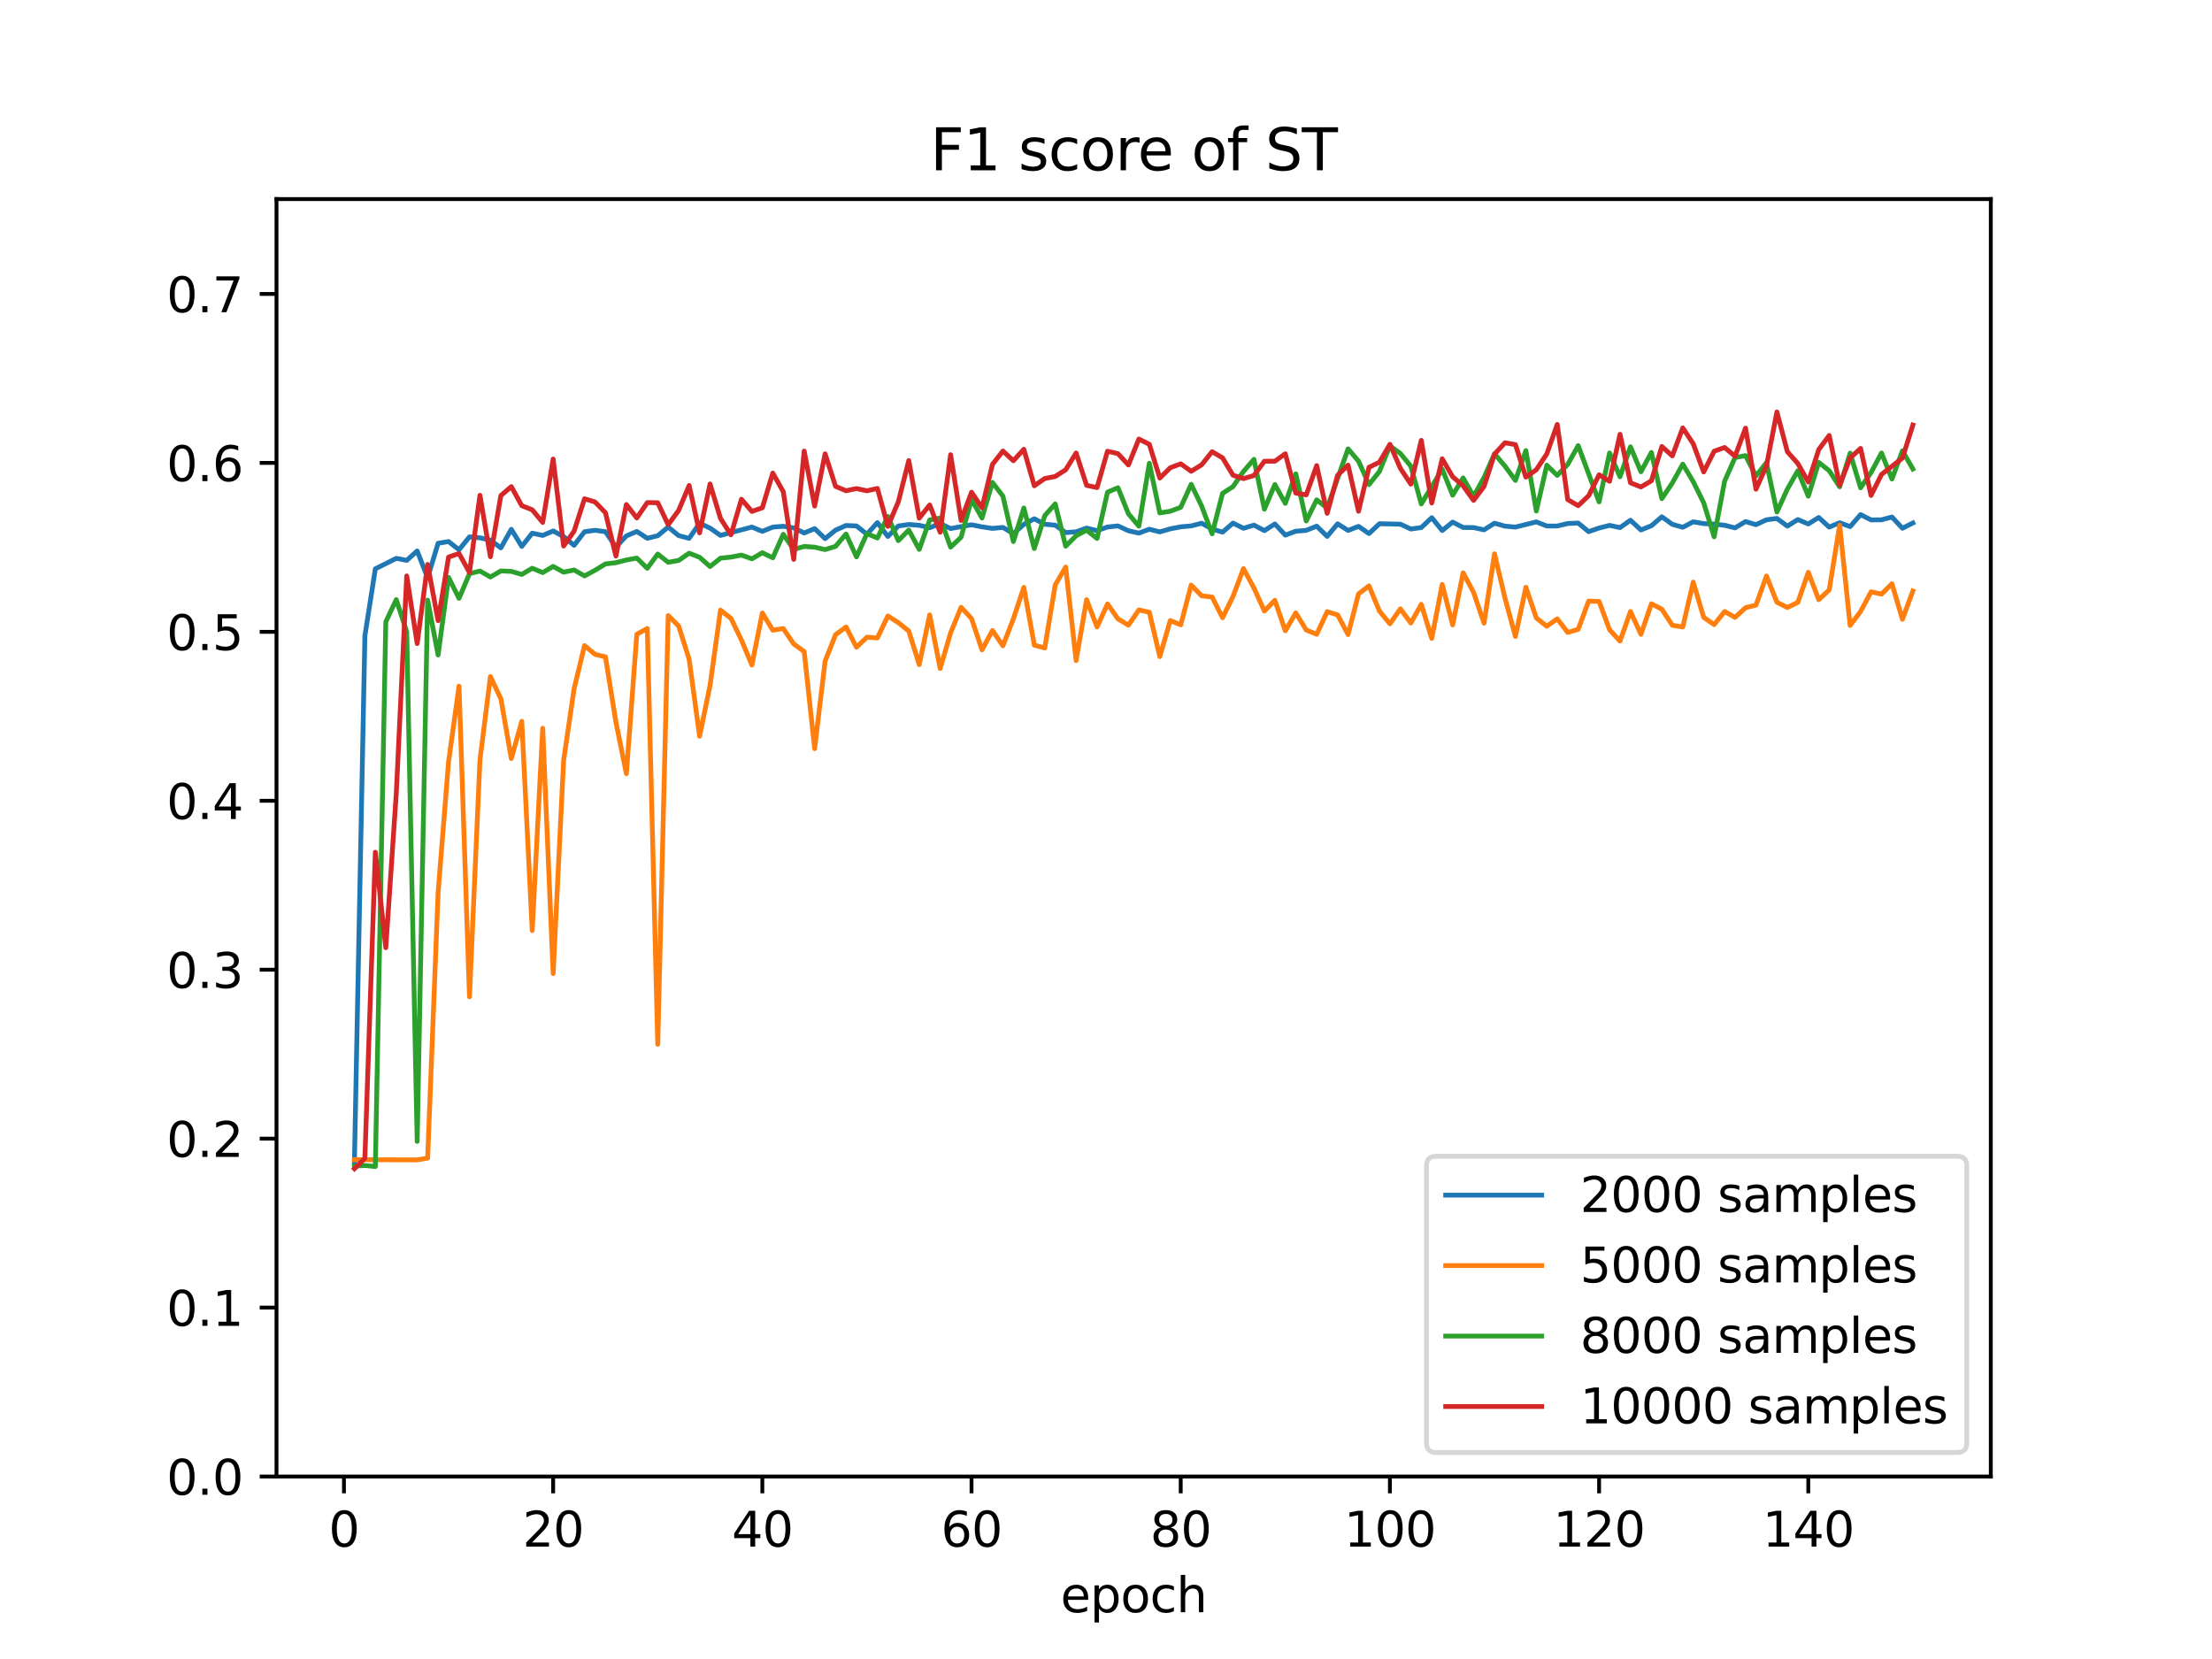 <?xml version="1.0" encoding="utf-8" standalone="no"?>
<!DOCTYPE svg PUBLIC "-//W3C//DTD SVG 1.1//EN"
  "http://www.w3.org/Graphics/SVG/1.1/DTD/svg11.dtd">
<svg xmlns:xlink="http://www.w3.org/1999/xlink" width="460.8pt" height="345.6pt" viewBox="0 0 460.8 345.6" xmlns="http://www.w3.org/2000/svg" version="1.1">
 <defs>
  <style type="text/css">*{stroke-linejoin: round; stroke-linecap: butt}</style>
 </defs>
 <g id="figure_1">
  <g id="patch_1">
   <path d="M 0 345.6 
L 460.8 345.6 
L 460.8 0 
L 0 0 
z
" style="fill: #ffffff"/>
  </g>
  <g id="axes_1">
   <g id="patch_2">
    <path d="M 57.6 307.584 
L 414.72 307.584 
L 414.72 41.472 
L 57.6 41.472 
z
" style="fill: #ffffff"/>
   </g>
   <g id="matplotlib.axis_1">
    <g id="xtick_1">
     <g id="line2d_1">
      <defs>
       <path id="m18663e8d6d" d="M 0 0 
L 0 3.5 
" style="stroke: #000000; stroke-width: 0.8"/>
      </defs>
      <g>
       <use xlink:href="#m18663e8d6d" x="71.654" y="307.584" style="stroke: #000000; stroke-width: 0.8"/>
      </g>
     </g>
     <g id="text_1">
      <!-- 0 -->
      <g transform="translate(68.473 322.182) scale(0.1 -0.1)">
       <defs>
        <path id="DejaVuSans-30" d="M 2034 4250 
Q 1547 4250 1301 3770 
Q 1056 3291 1056 2328 
Q 1056 1369 1301 889 
Q 1547 409 2034 409 
Q 2525 409 2770 889 
Q 3016 1369 3016 2328 
Q 3016 3291 2770 3770 
Q 2525 4250 2034 4250 
z
M 2034 4750 
Q 2819 4750 3233 4129 
Q 3647 3509 3647 2328 
Q 3647 1150 3233 529 
Q 2819 -91 2034 -91 
Q 1250 -91 836 529 
Q 422 1150 422 2328 
Q 422 3509 836 4129 
Q 1250 4750 2034 4750 
z
" transform="scale(0.016)"/>
       </defs>
       <use xlink:href="#DejaVuSans-30"/>
      </g>
     </g>
    </g>
    <g id="xtick_2">
     <g id="line2d_2">
      <g>
       <use xlink:href="#m18663e8d6d" x="115.232" y="307.584" style="stroke: #000000; stroke-width: 0.8"/>
      </g>
     </g>
     <g id="text_2">
      <!-- 20 -->
      <g transform="translate(108.869 322.182) scale(0.1 -0.1)">
       <defs>
        <path id="DejaVuSans-32" d="M 1228 531 
L 3431 531 
L 3431 0 
L 469 0 
L 469 531 
Q 828 903 1448 1529 
Q 2069 2156 2228 2338 
Q 2531 2678 2651 2914 
Q 2772 3150 2772 3378 
Q 2772 3750 2511 3984 
Q 2250 4219 1831 4219 
Q 1534 4219 1204 4116 
Q 875 4013 500 3803 
L 500 4441 
Q 881 4594 1212 4672 
Q 1544 4750 1819 4750 
Q 2544 4750 2975 4387 
Q 3406 4025 3406 3419 
Q 3406 3131 3298 2873 
Q 3191 2616 2906 2266 
Q 2828 2175 2409 1742 
Q 1991 1309 1228 531 
z
" transform="scale(0.016)"/>
       </defs>
       <use xlink:href="#DejaVuSans-32"/>
       <use xlink:href="#DejaVuSans-30" x="63.623"/>
      </g>
     </g>
    </g>
    <g id="xtick_3">
     <g id="line2d_3">
      <g>
       <use xlink:href="#m18663e8d6d" x="158.809" y="307.584" style="stroke: #000000; stroke-width: 0.8"/>
      </g>
     </g>
     <g id="text_3">
      <!-- 40 -->
      <g transform="translate(152.447 322.182) scale(0.1 -0.1)">
       <defs>
        <path id="DejaVuSans-34" d="M 2419 4116 
L 825 1625 
L 2419 1625 
L 2419 4116 
z
M 2253 4666 
L 3047 4666 
L 3047 1625 
L 3713 1625 
L 3713 1100 
L 3047 1100 
L 3047 0 
L 2419 0 
L 2419 1100 
L 313 1100 
L 313 1709 
L 2253 4666 
z
" transform="scale(0.016)"/>
       </defs>
       <use xlink:href="#DejaVuSans-34"/>
       <use xlink:href="#DejaVuSans-30" x="63.623"/>
      </g>
     </g>
    </g>
    <g id="xtick_4">
     <g id="line2d_4">
      <g>
       <use xlink:href="#m18663e8d6d" x="202.387" y="307.584" style="stroke: #000000; stroke-width: 0.8"/>
      </g>
     </g>
     <g id="text_4">
      <!-- 60 -->
      <g transform="translate(196.025 322.182) scale(0.1 -0.1)">
       <defs>
        <path id="DejaVuSans-36" d="M 2113 2584 
Q 1688 2584 1439 2293 
Q 1191 2003 1191 1497 
Q 1191 994 1439 701 
Q 1688 409 2113 409 
Q 2538 409 2786 701 
Q 3034 994 3034 1497 
Q 3034 2003 2786 2293 
Q 2538 2584 2113 2584 
z
M 3366 4563 
L 3366 3988 
Q 3128 4100 2886 4159 
Q 2644 4219 2406 4219 
Q 1781 4219 1451 3797 
Q 1122 3375 1075 2522 
Q 1259 2794 1537 2939 
Q 1816 3084 2150 3084 
Q 2853 3084 3261 2657 
Q 3669 2231 3669 1497 
Q 3669 778 3244 343 
Q 2819 -91 2113 -91 
Q 1303 -91 875 529 
Q 447 1150 447 2328 
Q 447 3434 972 4092 
Q 1497 4750 2381 4750 
Q 2619 4750 2861 4703 
Q 3103 4656 3366 4563 
z
" transform="scale(0.016)"/>
       </defs>
       <use xlink:href="#DejaVuSans-36"/>
       <use xlink:href="#DejaVuSans-30" x="63.623"/>
      </g>
     </g>
    </g>
    <g id="xtick_5">
     <g id="line2d_5">
      <g>
       <use xlink:href="#m18663e8d6d" x="245.965" y="307.584" style="stroke: #000000; stroke-width: 0.8"/>
      </g>
     </g>
     <g id="text_5">
      <!-- 80 -->
      <g transform="translate(239.603 322.182) scale(0.1 -0.1)">
       <defs>
        <path id="DejaVuSans-38" d="M 2034 2216 
Q 1584 2216 1326 1975 
Q 1069 1734 1069 1313 
Q 1069 891 1326 650 
Q 1584 409 2034 409 
Q 2484 409 2743 651 
Q 3003 894 3003 1313 
Q 3003 1734 2745 1975 
Q 2488 2216 2034 2216 
z
M 1403 2484 
Q 997 2584 770 2862 
Q 544 3141 544 3541 
Q 544 4100 942 4425 
Q 1341 4750 2034 4750 
Q 2731 4750 3128 4425 
Q 3525 4100 3525 3541 
Q 3525 3141 3298 2862 
Q 3072 2584 2669 2484 
Q 3125 2378 3379 2068 
Q 3634 1759 3634 1313 
Q 3634 634 3220 271 
Q 2806 -91 2034 -91 
Q 1263 -91 848 271 
Q 434 634 434 1313 
Q 434 1759 690 2068 
Q 947 2378 1403 2484 
z
M 1172 3481 
Q 1172 3119 1398 2916 
Q 1625 2713 2034 2713 
Q 2441 2713 2670 2916 
Q 2900 3119 2900 3481 
Q 2900 3844 2670 4047 
Q 2441 4250 2034 4250 
Q 1625 4250 1398 4047 
Q 1172 3844 1172 3481 
z
" transform="scale(0.016)"/>
       </defs>
       <use xlink:href="#DejaVuSans-38"/>
       <use xlink:href="#DejaVuSans-30" x="63.623"/>
      </g>
     </g>
    </g>
    <g id="xtick_6">
     <g id="line2d_6">
      <g>
       <use xlink:href="#m18663e8d6d" x="289.543" y="307.584" style="stroke: #000000; stroke-width: 0.8"/>
      </g>
     </g>
     <g id="text_6">
      <!-- 100 -->
      <g transform="translate(279.999 322.182) scale(0.1 -0.1)">
       <defs>
        <path id="DejaVuSans-31" d="M 794 531 
L 1825 531 
L 1825 4091 
L 703 3866 
L 703 4441 
L 1819 4666 
L 2450 4666 
L 2450 531 
L 3481 531 
L 3481 0 
L 794 0 
L 794 531 
z
" transform="scale(0.016)"/>
       </defs>
       <use xlink:href="#DejaVuSans-31"/>
       <use xlink:href="#DejaVuSans-30" x="63.623"/>
       <use xlink:href="#DejaVuSans-30" x="127.246"/>
      </g>
     </g>
    </g>
    <g id="xtick_7">
     <g id="line2d_7">
      <g>
       <use xlink:href="#m18663e8d6d" x="333.121" y="307.584" style="stroke: #000000; stroke-width: 0.8"/>
      </g>
     </g>
     <g id="text_7">
      <!-- 120 -->
      <g transform="translate(323.577 322.182) scale(0.1 -0.1)">
       <use xlink:href="#DejaVuSans-31"/>
       <use xlink:href="#DejaVuSans-32" x="63.623"/>
       <use xlink:href="#DejaVuSans-30" x="127.246"/>
      </g>
     </g>
    </g>
    <g id="xtick_8">
     <g id="line2d_8">
      <g>
       <use xlink:href="#m18663e8d6d" x="376.698" y="307.584" style="stroke: #000000; stroke-width: 0.8"/>
      </g>
     </g>
     <g id="text_8">
      <!-- 140 -->
      <g transform="translate(367.155 322.182) scale(0.1 -0.1)">
       <use xlink:href="#DejaVuSans-31"/>
       <use xlink:href="#DejaVuSans-34" x="63.623"/>
       <use xlink:href="#DejaVuSans-30" x="127.246"/>
      </g>
     </g>
    </g>
    <g id="text_9">
     <!-- epoch -->
     <g transform="translate(220.932 335.861) scale(0.1 -0.1)">
      <defs>
       <path id="DejaVuSans-65" d="M 3597 1894 
L 3597 1613 
L 953 1613 
Q 991 1019 1311 708 
Q 1631 397 2203 397 
Q 2534 397 2845 478 
Q 3156 559 3463 722 
L 3463 178 
Q 3153 47 2828 -22 
Q 2503 -91 2169 -91 
Q 1331 -91 842 396 
Q 353 884 353 1716 
Q 353 2575 817 3079 
Q 1281 3584 2069 3584 
Q 2775 3584 3186 3129 
Q 3597 2675 3597 1894 
z
M 3022 2063 
Q 3016 2534 2758 2815 
Q 2500 3097 2075 3097 
Q 1594 3097 1305 2825 
Q 1016 2553 972 2059 
L 3022 2063 
z
" transform="scale(0.016)"/>
       <path id="DejaVuSans-70" d="M 1159 525 
L 1159 -1331 
L 581 -1331 
L 581 3500 
L 1159 3500 
L 1159 2969 
Q 1341 3281 1617 3432 
Q 1894 3584 2278 3584 
Q 2916 3584 3314 3078 
Q 3713 2572 3713 1747 
Q 3713 922 3314 415 
Q 2916 -91 2278 -91 
Q 1894 -91 1617 61 
Q 1341 213 1159 525 
z
M 3116 1747 
Q 3116 2381 2855 2742 
Q 2594 3103 2138 3103 
Q 1681 3103 1420 2742 
Q 1159 2381 1159 1747 
Q 1159 1113 1420 752 
Q 1681 391 2138 391 
Q 2594 391 2855 752 
Q 3116 1113 3116 1747 
z
" transform="scale(0.016)"/>
       <path id="DejaVuSans-6f" d="M 1959 3097 
Q 1497 3097 1228 2736 
Q 959 2375 959 1747 
Q 959 1119 1226 758 
Q 1494 397 1959 397 
Q 2419 397 2687 759 
Q 2956 1122 2956 1747 
Q 2956 2369 2687 2733 
Q 2419 3097 1959 3097 
z
M 1959 3584 
Q 2709 3584 3137 3096 
Q 3566 2609 3566 1747 
Q 3566 888 3137 398 
Q 2709 -91 1959 -91 
Q 1206 -91 779 398 
Q 353 888 353 1747 
Q 353 2609 779 3096 
Q 1206 3584 1959 3584 
z
" transform="scale(0.016)"/>
       <path id="DejaVuSans-63" d="M 3122 3366 
L 3122 2828 
Q 2878 2963 2633 3030 
Q 2388 3097 2138 3097 
Q 1578 3097 1268 2742 
Q 959 2388 959 1747 
Q 959 1106 1268 751 
Q 1578 397 2138 397 
Q 2388 397 2633 464 
Q 2878 531 3122 666 
L 3122 134 
Q 2881 22 2623 -34 
Q 2366 -91 2075 -91 
Q 1284 -91 818 406 
Q 353 903 353 1747 
Q 353 2603 823 3093 
Q 1294 3584 2113 3584 
Q 2378 3584 2631 3529 
Q 2884 3475 3122 3366 
z
" transform="scale(0.016)"/>
       <path id="DejaVuSans-68" d="M 3513 2113 
L 3513 0 
L 2938 0 
L 2938 2094 
Q 2938 2591 2744 2837 
Q 2550 3084 2163 3084 
Q 1697 3084 1428 2787 
Q 1159 2491 1159 1978 
L 1159 0 
L 581 0 
L 581 4863 
L 1159 4863 
L 1159 2956 
Q 1366 3272 1645 3428 
Q 1925 3584 2291 3584 
Q 2894 3584 3203 3211 
Q 3513 2838 3513 2113 
z
" transform="scale(0.016)"/>
      </defs>
      <use xlink:href="#DejaVuSans-65"/>
      <use xlink:href="#DejaVuSans-70" x="61.523"/>
      <use xlink:href="#DejaVuSans-6f" x="125"/>
      <use xlink:href="#DejaVuSans-63" x="186.182"/>
      <use xlink:href="#DejaVuSans-68" x="241.162"/>
     </g>
    </g>
   </g>
   <g id="matplotlib.axis_2">
    <g id="ytick_1">
     <g id="line2d_9">
      <defs>
       <path id="m166c3efebf" d="M 0 0 
L -3.5 0 
" style="stroke: #000000; stroke-width: 0.8"/>
      </defs>
      <g>
       <use xlink:href="#m166c3efebf" x="57.6" y="307.584" style="stroke: #000000; stroke-width: 0.8"/>
      </g>
     </g>
     <g id="text_10">
      <!-- 0.0 -->
      <g transform="translate(34.697 311.383) scale(0.1 -0.1)">
       <defs>
        <path id="DejaVuSans-2e" d="M 684 794 
L 1344 794 
L 1344 0 
L 684 0 
L 684 794 
z
" transform="scale(0.016)"/>
       </defs>
       <use xlink:href="#DejaVuSans-30"/>
       <use xlink:href="#DejaVuSans-2e" x="63.623"/>
       <use xlink:href="#DejaVuSans-30" x="95.41"/>
      </g>
     </g>
    </g>
    <g id="ytick_2">
     <g id="line2d_10">
      <g>
       <use xlink:href="#m166c3efebf" x="57.6" y="272.392" style="stroke: #000000; stroke-width: 0.8"/>
      </g>
     </g>
     <g id="text_11">
      <!-- 0.1 -->
      <g transform="translate(34.697 276.191) scale(0.1 -0.1)">
       <use xlink:href="#DejaVuSans-30"/>
       <use xlink:href="#DejaVuSans-2e" x="63.623"/>
       <use xlink:href="#DejaVuSans-31" x="95.41"/>
      </g>
     </g>
    </g>
    <g id="ytick_3">
     <g id="line2d_11">
      <g>
       <use xlink:href="#m166c3efebf" x="57.6" y="237.2" style="stroke: #000000; stroke-width: 0.8"/>
      </g>
     </g>
     <g id="text_12">
      <!-- 0.2 -->
      <g transform="translate(34.697 240.999) scale(0.1 -0.1)">
       <use xlink:href="#DejaVuSans-30"/>
       <use xlink:href="#DejaVuSans-2e" x="63.623"/>
       <use xlink:href="#DejaVuSans-32" x="95.41"/>
      </g>
     </g>
    </g>
    <g id="ytick_4">
     <g id="line2d_12">
      <g>
       <use xlink:href="#m166c3efebf" x="57.6" y="202.008" style="stroke: #000000; stroke-width: 0.8"/>
      </g>
     </g>
     <g id="text_13">
      <!-- 0.3 -->
      <g transform="translate(34.697 205.807) scale(0.1 -0.1)">
       <defs>
        <path id="DejaVuSans-33" d="M 2597 2516 
Q 3050 2419 3304 2112 
Q 3559 1806 3559 1356 
Q 3559 666 3084 287 
Q 2609 -91 1734 -91 
Q 1441 -91 1130 -33 
Q 819 25 488 141 
L 488 750 
Q 750 597 1062 519 
Q 1375 441 1716 441 
Q 2309 441 2620 675 
Q 2931 909 2931 1356 
Q 2931 1769 2642 2001 
Q 2353 2234 1838 2234 
L 1294 2234 
L 1294 2753 
L 1863 2753 
Q 2328 2753 2575 2939 
Q 2822 3125 2822 3475 
Q 2822 3834 2567 4026 
Q 2313 4219 1838 4219 
Q 1578 4219 1281 4162 
Q 984 4106 628 3988 
L 628 4550 
Q 988 4650 1302 4700 
Q 1616 4750 1894 4750 
Q 2613 4750 3031 4423 
Q 3450 4097 3450 3541 
Q 3450 3153 3228 2886 
Q 3006 2619 2597 2516 
z
" transform="scale(0.016)"/>
       </defs>
       <use xlink:href="#DejaVuSans-30"/>
       <use xlink:href="#DejaVuSans-2e" x="63.623"/>
       <use xlink:href="#DejaVuSans-33" x="95.41"/>
      </g>
     </g>
    </g>
    <g id="ytick_5">
     <g id="line2d_13">
      <g>
       <use xlink:href="#m166c3efebf" x="57.6" y="166.816" style="stroke: #000000; stroke-width: 0.8"/>
      </g>
     </g>
     <g id="text_14">
      <!-- 0.4 -->
      <g transform="translate(34.697 170.615) scale(0.1 -0.1)">
       <use xlink:href="#DejaVuSans-30"/>
       <use xlink:href="#DejaVuSans-2e" x="63.623"/>
       <use xlink:href="#DejaVuSans-34" x="95.41"/>
      </g>
     </g>
    </g>
    <g id="ytick_6">
     <g id="line2d_14">
      <g>
       <use xlink:href="#m166c3efebf" x="57.6" y="131.624" style="stroke: #000000; stroke-width: 0.8"/>
      </g>
     </g>
     <g id="text_15">
      <!-- 0.5 -->
      <g transform="translate(34.697 135.423) scale(0.1 -0.1)">
       <defs>
        <path id="DejaVuSans-35" d="M 691 4666 
L 3169 4666 
L 3169 4134 
L 1269 4134 
L 1269 2991 
Q 1406 3038 1543 3061 
Q 1681 3084 1819 3084 
Q 2600 3084 3056 2656 
Q 3513 2228 3513 1497 
Q 3513 744 3044 326 
Q 2575 -91 1722 -91 
Q 1428 -91 1123 -41 
Q 819 9 494 109 
L 494 744 
Q 775 591 1075 516 
Q 1375 441 1709 441 
Q 2250 441 2565 725 
Q 2881 1009 2881 1497 
Q 2881 1984 2565 2268 
Q 2250 2553 1709 2553 
Q 1456 2553 1204 2497 
Q 953 2441 691 2322 
L 691 4666 
z
" transform="scale(0.016)"/>
       </defs>
       <use xlink:href="#DejaVuSans-30"/>
       <use xlink:href="#DejaVuSans-2e" x="63.623"/>
       <use xlink:href="#DejaVuSans-35" x="95.41"/>
      </g>
     </g>
    </g>
    <g id="ytick_7">
     <g id="line2d_15">
      <g>
       <use xlink:href="#m166c3efebf" x="57.6" y="96.432" style="stroke: #000000; stroke-width: 0.8"/>
      </g>
     </g>
     <g id="text_16">
      <!-- 0.6 -->
      <g transform="translate(34.697 100.231) scale(0.1 -0.1)">
       <use xlink:href="#DejaVuSans-30"/>
       <use xlink:href="#DejaVuSans-2e" x="63.623"/>
       <use xlink:href="#DejaVuSans-36" x="95.41"/>
      </g>
     </g>
    </g>
    <g id="ytick_8">
     <g id="line2d_16">
      <g>
       <use xlink:href="#m166c3efebf" x="57.6" y="61.24" style="stroke: #000000; stroke-width: 0.8"/>
      </g>
     </g>
     <g id="text_17">
      <!-- 0.7 -->
      <g transform="translate(34.697 65.039) scale(0.1 -0.1)">
       <defs>
        <path id="DejaVuSans-37" d="M 525 4666 
L 3525 4666 
L 3525 4397 
L 1831 0 
L 1172 0 
L 2766 4134 
L 525 4134 
L 525 4666 
z
" transform="scale(0.016)"/>
       </defs>
       <use xlink:href="#DejaVuSans-30"/>
       <use xlink:href="#DejaVuSans-2e" x="63.623"/>
       <use xlink:href="#DejaVuSans-37" x="95.41"/>
      </g>
     </g>
    </g>
   </g>
   <g id="line2d_17">
    <path d="M 73.833 242.116 
L 76.012 132.482 
L 78.191 118.497 
L 82.548 116.32 
L 84.727 116.732 
L 86.906 114.777 
L 89.085 120.354 
L 91.264 113.175 
L 93.443 112.814 
L 95.622 114.527 
L 97.801 111.842 
L 99.979 112.042 
L 102.158 112.518 
L 104.337 114.13 
L 106.516 110.267 
L 108.695 113.823 
L 110.874 111.069 
L 113.053 111.542 
L 115.232 110.611 
L 117.411 111.781 
L 119.589 113.604 
L 121.768 110.774 
L 123.947 110.468 
L 126.126 110.758 
L 128.305 113.956 
L 130.484 111.639 
L 132.663 110.712 
L 134.842 112.136 
L 137.021 111.599 
L 139.199 109.793 
L 141.378 111.578 
L 143.557 112.146 
L 145.736 109.002 
L 147.915 110.013 
L 150.094 111.533 
L 156.631 109.799 
L 158.809 110.69 
L 160.988 109.805 
L 163.167 109.635 
L 165.346 109.973 
L 167.525 111.033 
L 169.704 110.117 
L 171.883 112.206 
L 174.062 110.437 
L 176.241 109.468 
L 178.419 109.565 
L 180.598 111.278 
L 182.777 108.876 
L 184.956 111.758 
L 187.135 109.568 
L 189.314 109.258 
L 191.493 109.434 
L 193.672 109.932 
L 195.851 109.06 
L 198.029 110.103 
L 202.387 109.319 
L 204.566 109.754 
L 206.745 110.076 
L 208.924 109.872 
L 211.103 111.163 
L 213.282 109.231 
L 215.461 108.068 
L 217.639 109.207 
L 219.818 109.401 
L 221.997 110.951 
L 224.176 110.783 
L 226.355 110.012 
L 228.534 110.543 
L 230.713 109.787 
L 232.892 109.556 
L 235.071 110.565 
L 237.249 111.056 
L 239.428 110.246 
L 241.607 110.804 
L 243.786 110.168 
L 245.965 109.748 
L 248.144 109.559 
L 250.323 108.992 
L 252.502 110.211 
L 254.681 110.852 
L 256.859 108.973 
L 259.038 110.049 
L 261.217 109.395 
L 263.396 110.538 
L 265.575 109.153 
L 267.754 111.475 
L 269.933 110.663 
L 272.112 110.486 
L 274.291 109.606 
L 276.469 111.741 
L 278.648 109.12 
L 280.827 110.502 
L 283.006 109.656 
L 285.185 111.151 
L 287.364 109.103 
L 291.722 109.193 
L 293.901 110.201 
L 296.079 109.903 
L 298.258 107.84 
L 300.437 110.521 
L 302.616 108.762 
L 304.795 109.884 
L 306.974 109.903 
L 309.153 110.379 
L 311.332 108.993 
L 313.511 109.603 
L 315.689 109.8 
L 320.047 108.72 
L 322.226 109.576 
L 324.405 109.575 
L 326.584 109.055 
L 328.763 108.965 
L 330.942 110.75 
L 333.121 109.999 
L 335.299 109.446 
L 337.478 109.913 
L 339.657 108.372 
L 341.836 110.399 
L 344.015 109.522 
L 346.194 107.658 
L 348.373 109.224 
L 350.552 109.841 
L 352.731 108.698 
L 354.909 109.079 
L 357.088 109.178 
L 359.267 109.424 
L 361.446 109.966 
L 363.625 108.649 
L 365.804 109.293 
L 367.983 108.287 
L 370.162 108.001 
L 372.341 109.603 
L 374.519 108.234 
L 376.698 109.151 
L 378.877 107.8 
L 381.056 109.804 
L 383.235 108.893 
L 385.414 109.699 
L 387.593 107.203 
L 389.772 108.309 
L 391.951 108.284 
L 394.129 107.706 
L 396.308 110.048 
L 398.487 108.944 
L 398.487 108.944 
" clip-path="url(#p10aa80d0a7)" style="fill: none; stroke: #1f77b4; stroke-linecap: square"/>
   </g>
   <g id="line2d_18">
    <path d="M 73.833 241.583 
L 86.906 241.621 
L 89.085 241.26 
L 91.264 185.963 
L 93.443 158.684 
L 95.622 142.948 
L 97.801 207.643 
L 99.979 158.351 
L 102.158 140.942 
L 104.337 145.563 
L 106.516 158.014 
L 108.695 150.271 
L 110.874 193.852 
L 113.053 151.707 
L 115.232 202.812 
L 117.411 158.454 
L 119.589 143.486 
L 121.768 134.487 
L 123.947 136.31 
L 126.126 136.836 
L 128.305 150.417 
L 130.484 161.17 
L 132.663 132.126 
L 134.842 130.92 
L 137.021 217.542 
L 139.199 128.238 
L 141.378 130.408 
L 143.557 137.325 
L 145.736 153.361 
L 147.915 142.797 
L 150.094 127.089 
L 152.273 128.826 
L 154.452 133.316 
L 156.631 138.547 
L 158.809 127.691 
L 160.988 131.277 
L 163.167 130.941 
L 165.346 134.141 
L 167.525 135.745 
L 169.704 155.959 
L 171.883 137.743 
L 174.062 132.212 
L 176.241 130.621 
L 178.419 134.834 
L 180.598 132.739 
L 182.777 132.893 
L 184.956 128.319 
L 187.135 129.702 
L 189.314 131.462 
L 191.493 138.452 
L 193.672 128.089 
L 195.851 139.26 
L 198.029 131.834 
L 200.208 126.513 
L 202.387 128.852 
L 204.566 135.379 
L 206.745 131.348 
L 208.924 134.529 
L 211.103 128.922 
L 213.282 122.354 
L 215.461 134.393 
L 217.639 134.994 
L 219.818 121.864 
L 221.997 118.13 
L 224.176 137.606 
L 226.355 124.93 
L 228.534 130.609 
L 230.713 125.81 
L 232.892 128.924 
L 235.071 130.229 
L 237.249 127.057 
L 239.428 127.542 
L 241.607 136.786 
L 243.786 129.273 
L 245.965 130.163 
L 248.144 121.877 
L 250.323 124.119 
L 252.502 124.37 
L 254.681 128.686 
L 256.859 124.235 
L 259.038 118.455 
L 261.217 122.495 
L 263.396 127.296 
L 265.575 125.06 
L 267.754 131.408 
L 269.933 127.675 
L 272.112 131.241 
L 274.291 132.132 
L 276.469 127.424 
L 278.648 128.09 
L 280.827 132.182 
L 283.006 123.716 
L 285.185 122.053 
L 287.364 127.298 
L 289.543 129.949 
L 291.722 126.826 
L 293.901 129.792 
L 296.079 125.889 
L 298.258 133.002 
L 300.437 121.745 
L 302.616 130.175 
L 304.795 119.324 
L 306.974 123.403 
L 309.153 129.816 
L 311.332 115.367 
L 313.511 124.593 
L 315.689 132.585 
L 317.868 122.346 
L 320.047 128.737 
L 322.226 130.456 
L 324.405 128.919 
L 326.584 131.746 
L 328.763 131.098 
L 330.942 125.222 
L 333.121 125.296 
L 335.299 131.185 
L 337.478 133.547 
L 339.657 127.386 
L 341.836 132.141 
L 344.015 125.782 
L 346.194 126.905 
L 348.373 130.261 
L 350.552 130.611 
L 352.731 121.269 
L 354.909 128.603 
L 357.088 130.116 
L 359.267 127.39 
L 361.446 128.608 
L 363.625 126.598 
L 365.804 126.051 
L 367.983 119.985 
L 370.162 125.45 
L 372.341 126.55 
L 374.519 125.488 
L 376.698 119.22 
L 378.877 124.924 
L 381.056 122.893 
L 383.235 109.411 
L 385.414 130.295 
L 387.593 127.384 
L 389.772 123.292 
L 391.951 123.76 
L 394.129 121.601 
L 396.308 129.005 
L 398.487 123.113 
L 398.487 123.113 
" clip-path="url(#p10aa80d0a7)" style="fill: none; stroke: #ff7f0e; stroke-linecap: square"/>
   </g>
   <g id="line2d_19">
    <path d="M 73.833 242.918 
L 76.012 242.794 
L 78.191 243.004 
L 80.369 129.539 
L 82.548 124.912 
L 84.727 131.626 
L 86.906 237.778 
L 89.085 125.016 
L 91.264 136.445 
L 93.443 120.283 
L 95.622 124.64 
L 97.801 119.514 
L 99.979 118.956 
L 102.158 120.2 
L 104.337 118.94 
L 106.516 119.029 
L 108.695 119.663 
L 110.874 118.375 
L 113.053 119.28 
L 115.232 117.992 
L 117.411 119.193 
L 119.589 118.738 
L 121.768 119.975 
L 123.947 118.802 
L 126.126 117.475 
L 128.305 117.215 
L 130.484 116.656 
L 132.663 116.266 
L 134.842 118.386 
L 137.021 115.417 
L 139.199 117.14 
L 141.378 116.751 
L 143.557 115.24 
L 145.736 116.094 
L 147.915 118.022 
L 150.094 116.276 
L 152.273 116.053 
L 154.452 115.633 
L 156.631 116.414 
L 158.809 115.149 
L 160.988 116.2 
L 163.167 111.304 
L 165.346 114.459 
L 167.525 113.84 
L 169.704 113.984 
L 171.883 114.491 
L 174.062 113.815 
L 176.241 111.254 
L 178.419 116.008 
L 180.598 111.167 
L 182.777 112.076 
L 184.956 107.595 
L 187.135 112.624 
L 189.314 110.424 
L 191.493 114.452 
L 193.672 108.32 
L 195.851 107.925 
L 198.029 113.985 
L 200.208 111.924 
L 202.387 104.049 
L 204.566 107.911 
L 206.745 100.499 
L 208.924 103.354 
L 211.103 112.811 
L 213.282 105.829 
L 215.461 114.269 
L 217.639 107.434 
L 219.818 104.967 
L 221.997 113.779 
L 224.176 111.602 
L 226.355 110.447 
L 228.534 112.168 
L 230.713 102.536 
L 232.892 101.608 
L 235.071 107.027 
L 237.249 109.609 
L 239.428 96.505 
L 241.607 106.849 
L 243.786 106.502 
L 245.965 105.68 
L 248.144 100.893 
L 250.323 105.427 
L 252.502 111.211 
L 254.681 102.777 
L 256.859 101.371 
L 259.038 98.216 
L 261.217 95.692 
L 263.396 106.071 
L 265.575 100.944 
L 267.754 104.862 
L 269.933 98.713 
L 272.112 108.533 
L 274.291 104.129 
L 276.469 105.826 
L 280.827 93.505 
L 283.006 96.066 
L 285.185 100.944 
L 287.364 98.206 
L 289.543 92.878 
L 291.722 94.468 
L 293.901 97.112 
L 296.079 104.981 
L 300.437 97.749 
L 302.616 103.156 
L 304.795 99.557 
L 306.974 103.402 
L 309.153 99.468 
L 311.332 94.535 
L 313.511 97.093 
L 315.689 100.081 
L 317.868 93.872 
L 320.047 106.457 
L 322.226 96.909 
L 324.405 99.033 
L 326.584 96.745 
L 328.763 92.831 
L 333.121 104.554 
L 335.299 94.364 
L 337.478 99.316 
L 339.657 93.078 
L 341.836 98.274 
L 344.015 94.259 
L 346.194 103.877 
L 348.373 100.615 
L 350.552 96.688 
L 352.731 100.34 
L 354.909 104.739 
L 357.088 111.823 
L 359.267 100.235 
L 361.446 95.315 
L 363.625 94.92 
L 365.804 99.156 
L 367.983 96.381 
L 370.162 106.671 
L 372.341 101.885 
L 374.519 98.061 
L 376.698 103.368 
L 378.877 96.33 
L 381.056 98.054 
L 383.235 101.413 
L 385.414 94.399 
L 387.593 101.617 
L 389.772 98.436 
L 391.951 94.367 
L 394.129 99.79 
L 396.308 93.913 
L 398.487 97.705 
L 398.487 97.705 
" clip-path="url(#p10aa80d0a7)" style="fill: none; stroke: #2ca02c; stroke-linecap: square"/>
   </g>
   <g id="line2d_20">
    <path d="M 73.833 243.47 
L 76.012 241.279 
L 78.191 177.53 
L 80.369 197.426 
L 82.548 165.361 
L 84.727 119.979 
L 86.906 134.061 
L 89.085 117.589 
L 91.264 129.294 
L 93.443 116.052 
L 95.622 115.305 
L 97.801 119.267 
L 99.979 103.182 
L 102.158 115.979 
L 104.337 103.242 
L 106.516 101.368 
L 108.695 105.343 
L 110.874 106.203 
L 113.053 108.833 
L 115.232 95.62 
L 117.411 113.749 
L 119.589 110.659 
L 121.768 103.905 
L 123.947 104.563 
L 126.126 106.803 
L 128.305 115.836 
L 130.484 105.103 
L 132.663 107.905 
L 134.842 104.696 
L 137.021 104.733 
L 139.199 109.31 
L 141.378 106.312 
L 143.557 101.133 
L 145.736 111.007 
L 147.915 100.817 
L 150.094 108.001 
L 152.273 111.411 
L 154.452 104.002 
L 156.631 106.537 
L 158.809 105.777 
L 160.988 98.546 
L 163.167 102.425 
L 165.346 116.531 
L 167.525 93.971 
L 169.704 105.424 
L 171.883 94.534 
L 174.062 101.318 
L 176.241 102.234 
L 178.419 101.774 
L 180.598 102.246 
L 182.777 101.748 
L 184.956 109.659 
L 187.135 104.543 
L 189.314 95.946 
L 191.493 107.933 
L 193.672 105.192 
L 195.851 110.885 
L 198.029 94.728 
L 200.208 108.421 
L 202.387 102.533 
L 204.566 105.792 
L 206.745 96.745 
L 208.924 93.957 
L 211.103 95.98 
L 213.282 93.593 
L 215.461 101.2 
L 217.639 99.683 
L 219.818 99.259 
L 221.997 97.865 
L 224.176 94.367 
L 226.355 101.106 
L 228.534 101.573 
L 230.713 93.997 
L 232.892 94.507 
L 235.071 96.865 
L 237.249 91.458 
L 239.428 92.563 
L 241.607 99.593 
L 243.786 97.441 
L 245.965 96.621 
L 248.144 98.174 
L 250.323 96.829 
L 252.502 94.091 
L 254.681 95.38 
L 256.859 99.001 
L 259.038 99.705 
L 261.217 99.062 
L 263.396 96.083 
L 265.575 96.078 
L 267.754 94.528 
L 269.933 102.712 
L 272.112 103.083 
L 274.291 96.985 
L 276.469 106.931 
L 278.648 99.004 
L 280.827 96.895 
L 283.006 106.504 
L 285.185 97.344 
L 287.364 96.285 
L 289.543 92.555 
L 291.722 97.558 
L 293.901 100.853 
L 296.079 91.732 
L 298.258 104.787 
L 300.437 95.576 
L 302.616 99.319 
L 304.795 101.203 
L 306.974 104.246 
L 309.153 101.319 
L 311.332 94.614 
L 313.511 92.237 
L 315.689 92.616 
L 317.868 99.391 
L 320.047 97.851 
L 322.226 94.558 
L 324.405 88.42 
L 326.584 104.074 
L 328.763 105.343 
L 330.942 103.272 
L 333.121 98.911 
L 335.299 100.257 
L 337.478 90.478 
L 339.657 100.575 
L 341.836 101.441 
L 344.015 100.168 
L 346.194 93.011 
L 348.373 94.977 
L 350.552 89.138 
L 352.731 92.443 
L 354.909 98.321 
L 357.088 93.997 
L 359.267 93.217 
L 361.446 95.045 
L 363.625 89.189 
L 365.804 101.912 
L 367.983 97.045 
L 370.162 85.824 
L 372.341 94.1 
L 374.519 96.549 
L 376.698 100.419 
L 378.877 93.648 
L 381.056 90.72 
L 383.235 101.061 
L 385.414 95.413 
L 387.593 93.414 
L 389.772 103.209 
L 391.951 98.84 
L 396.308 95.434 
L 398.487 88.542 
L 398.487 88.542 
" clip-path="url(#p10aa80d0a7)" style="fill: none; stroke: #d62728; stroke-linecap: square"/>
   </g>
   <g id="patch_3">
    <path d="M 57.6 307.584 
L 57.6 41.472 
" style="fill: none; stroke: #000000; stroke-width: 0.8; stroke-linejoin: miter; stroke-linecap: square"/>
   </g>
   <g id="patch_4">
    <path d="M 414.72 307.584 
L 414.72 41.472 
" style="fill: none; stroke: #000000; stroke-width: 0.8; stroke-linejoin: miter; stroke-linecap: square"/>
   </g>
   <g id="patch_5">
    <path d="M 57.6 307.584 
L 414.72 307.584 
" style="fill: none; stroke: #000000; stroke-width: 0.8; stroke-linejoin: miter; stroke-linecap: square"/>
   </g>
   <g id="patch_6">
    <path d="M 57.6 41.472 
L 414.72 41.472 
" style="fill: none; stroke: #000000; stroke-width: 0.8; stroke-linejoin: miter; stroke-linecap: square"/>
   </g>
   <g id="text_18">
    <!-- F1 score of ST -->
    <g transform="translate(193.794 35.472) scale(0.12 -0.12)">
     <defs>
      <path id="DejaVuSans-46" d="M 628 4666 
L 3309 4666 
L 3309 4134 
L 1259 4134 
L 1259 2759 
L 3109 2759 
L 3109 2228 
L 1259 2228 
L 1259 0 
L 628 0 
L 628 4666 
z
" transform="scale(0.016)"/>
      <path id="DejaVuSans-20" transform="scale(0.016)"/>
      <path id="DejaVuSans-73" d="M 2834 3397 
L 2834 2853 
Q 2591 2978 2328 3040 
Q 2066 3103 1784 3103 
Q 1356 3103 1142 2972 
Q 928 2841 928 2578 
Q 928 2378 1081 2264 
Q 1234 2150 1697 2047 
L 1894 2003 
Q 2506 1872 2764 1633 
Q 3022 1394 3022 966 
Q 3022 478 2636 193 
Q 2250 -91 1575 -91 
Q 1294 -91 989 -36 
Q 684 19 347 128 
L 347 722 
Q 666 556 975 473 
Q 1284 391 1588 391 
Q 1994 391 2212 530 
Q 2431 669 2431 922 
Q 2431 1156 2273 1281 
Q 2116 1406 1581 1522 
L 1381 1569 
Q 847 1681 609 1914 
Q 372 2147 372 2553 
Q 372 3047 722 3315 
Q 1072 3584 1716 3584 
Q 2034 3584 2315 3537 
Q 2597 3491 2834 3397 
z
" transform="scale(0.016)"/>
      <path id="DejaVuSans-72" d="M 2631 2963 
Q 2534 3019 2420 3045 
Q 2306 3072 2169 3072 
Q 1681 3072 1420 2755 
Q 1159 2438 1159 1844 
L 1159 0 
L 581 0 
L 581 3500 
L 1159 3500 
L 1159 2956 
Q 1341 3275 1631 3429 
Q 1922 3584 2338 3584 
Q 2397 3584 2469 3576 
Q 2541 3569 2628 3553 
L 2631 2963 
z
" transform="scale(0.016)"/>
      <path id="DejaVuSans-66" d="M 2375 4863 
L 2375 4384 
L 1825 4384 
Q 1516 4384 1395 4259 
Q 1275 4134 1275 3809 
L 1275 3500 
L 2222 3500 
L 2222 3053 
L 1275 3053 
L 1275 0 
L 697 0 
L 697 3053 
L 147 3053 
L 147 3500 
L 697 3500 
L 697 3744 
Q 697 4328 969 4595 
Q 1241 4863 1831 4863 
L 2375 4863 
z
" transform="scale(0.016)"/>
      <path id="DejaVuSans-53" d="M 3425 4513 
L 3425 3897 
Q 3066 4069 2747 4153 
Q 2428 4238 2131 4238 
Q 1616 4238 1336 4038 
Q 1056 3838 1056 3469 
Q 1056 3159 1242 3001 
Q 1428 2844 1947 2747 
L 2328 2669 
Q 3034 2534 3370 2195 
Q 3706 1856 3706 1288 
Q 3706 609 3251 259 
Q 2797 -91 1919 -91 
Q 1588 -91 1214 -16 
Q 841 59 441 206 
L 441 856 
Q 825 641 1194 531 
Q 1563 422 1919 422 
Q 2459 422 2753 634 
Q 3047 847 3047 1241 
Q 3047 1584 2836 1778 
Q 2625 1972 2144 2069 
L 1759 2144 
Q 1053 2284 737 2584 
Q 422 2884 422 3419 
Q 422 4038 858 4394 
Q 1294 4750 2059 4750 
Q 2388 4750 2728 4690 
Q 3069 4631 3425 4513 
z
" transform="scale(0.016)"/>
      <path id="DejaVuSans-54" d="M -19 4666 
L 3928 4666 
L 3928 4134 
L 2272 4134 
L 2272 0 
L 1638 0 
L 1638 4134 
L -19 4134 
L -19 4666 
z
" transform="scale(0.016)"/>
     </defs>
     <use xlink:href="#DejaVuSans-46"/>
     <use xlink:href="#DejaVuSans-31" x="57.52"/>
     <use xlink:href="#DejaVuSans-20" x="121.143"/>
     <use xlink:href="#DejaVuSans-73" x="152.93"/>
     <use xlink:href="#DejaVuSans-63" x="205.029"/>
     <use xlink:href="#DejaVuSans-6f" x="260.01"/>
     <use xlink:href="#DejaVuSans-72" x="321.191"/>
     <use xlink:href="#DejaVuSans-65" x="360.055"/>
     <use xlink:href="#DejaVuSans-20" x="421.578"/>
     <use xlink:href="#DejaVuSans-6f" x="453.365"/>
     <use xlink:href="#DejaVuSans-66" x="514.547"/>
     <use xlink:href="#DejaVuSans-20" x="549.752"/>
     <use xlink:href="#DejaVuSans-53" x="581.539"/>
     <use xlink:href="#DejaVuSans-54" x="645.016"/>
    </g>
   </g>
   <g id="legend_1">
    <g id="patch_7">
     <path d="M 299.162 302.584 
L 407.72 302.584 
Q 409.72 302.584 409.72 300.584 
L 409.72 242.871 
Q 409.72 240.871 407.72 240.871 
L 299.162 240.871 
Q 297.162 240.871 297.162 242.871 
L 297.162 300.584 
Q 297.162 302.584 299.162 302.584 
z
" style="fill: #ffffff; opacity: 0.8; stroke: #cccccc; stroke-linejoin: miter"/>
    </g>
    <g id="line2d_21">
     <path d="M 301.162 248.97 
L 311.162 248.97 
L 321.162 248.97 
" style="fill: none; stroke: #1f77b4; stroke-linecap: square"/>
    </g>
    <g id="text_19">
     <!-- 2000 samples -->
     <g transform="translate(329.162 252.47) scale(0.1 -0.1)">
      <defs>
       <path id="DejaVuSans-61" d="M 2194 1759 
Q 1497 1759 1228 1600 
Q 959 1441 959 1056 
Q 959 750 1161 570 
Q 1363 391 1709 391 
Q 2188 391 2477 730 
Q 2766 1069 2766 1631 
L 2766 1759 
L 2194 1759 
z
M 3341 1997 
L 3341 0 
L 2766 0 
L 2766 531 
Q 2569 213 2275 61 
Q 1981 -91 1556 -91 
Q 1019 -91 701 211 
Q 384 513 384 1019 
Q 384 1609 779 1909 
Q 1175 2209 1959 2209 
L 2766 2209 
L 2766 2266 
Q 2766 2663 2505 2880 
Q 2244 3097 1772 3097 
Q 1472 3097 1187 3025 
Q 903 2953 641 2809 
L 641 3341 
Q 956 3463 1253 3523 
Q 1550 3584 1831 3584 
Q 2591 3584 2966 3190 
Q 3341 2797 3341 1997 
z
" transform="scale(0.016)"/>
       <path id="DejaVuSans-6d" d="M 3328 2828 
Q 3544 3216 3844 3400 
Q 4144 3584 4550 3584 
Q 5097 3584 5394 3201 
Q 5691 2819 5691 2113 
L 5691 0 
L 5113 0 
L 5113 2094 
Q 5113 2597 4934 2840 
Q 4756 3084 4391 3084 
Q 3944 3084 3684 2787 
Q 3425 2491 3425 1978 
L 3425 0 
L 2847 0 
L 2847 2094 
Q 2847 2600 2669 2842 
Q 2491 3084 2119 3084 
Q 1678 3084 1418 2786 
Q 1159 2488 1159 1978 
L 1159 0 
L 581 0 
L 581 3500 
L 1159 3500 
L 1159 2956 
Q 1356 3278 1631 3431 
Q 1906 3584 2284 3584 
Q 2666 3584 2933 3390 
Q 3200 3197 3328 2828 
z
" transform="scale(0.016)"/>
       <path id="DejaVuSans-6c" d="M 603 4863 
L 1178 4863 
L 1178 0 
L 603 0 
L 603 4863 
z
" transform="scale(0.016)"/>
      </defs>
      <use xlink:href="#DejaVuSans-32"/>
      <use xlink:href="#DejaVuSans-30" x="63.623"/>
      <use xlink:href="#DejaVuSans-30" x="127.246"/>
      <use xlink:href="#DejaVuSans-30" x="190.869"/>
      <use xlink:href="#DejaVuSans-20" x="254.492"/>
      <use xlink:href="#DejaVuSans-73" x="286.279"/>
      <use xlink:href="#DejaVuSans-61" x="338.379"/>
      <use xlink:href="#DejaVuSans-6d" x="399.658"/>
      <use xlink:href="#DejaVuSans-70" x="497.07"/>
      <use xlink:href="#DejaVuSans-6c" x="560.547"/>
      <use xlink:href="#DejaVuSans-65" x="588.33"/>
      <use xlink:href="#DejaVuSans-73" x="649.854"/>
     </g>
    </g>
    <g id="line2d_22">
     <path d="M 301.162 263.648 
L 311.162 263.648 
L 321.162 263.648 
" style="fill: none; stroke: #ff7f0e; stroke-linecap: square"/>
    </g>
    <g id="text_20">
     <!-- 5000 samples -->
     <g transform="translate(329.162 267.148) scale(0.1 -0.1)">
      <use xlink:href="#DejaVuSans-35"/>
      <use xlink:href="#DejaVuSans-30" x="63.623"/>
      <use xlink:href="#DejaVuSans-30" x="127.246"/>
      <use xlink:href="#DejaVuSans-30" x="190.869"/>
      <use xlink:href="#DejaVuSans-20" x="254.492"/>
      <use xlink:href="#DejaVuSans-73" x="286.279"/>
      <use xlink:href="#DejaVuSans-61" x="338.379"/>
      <use xlink:href="#DejaVuSans-6d" x="399.658"/>
      <use xlink:href="#DejaVuSans-70" x="497.07"/>
      <use xlink:href="#DejaVuSans-6c" x="560.547"/>
      <use xlink:href="#DejaVuSans-65" x="588.33"/>
      <use xlink:href="#DejaVuSans-73" x="649.854"/>
     </g>
    </g>
    <g id="line2d_23">
     <path d="M 301.162 278.326 
L 311.162 278.326 
L 321.162 278.326 
" style="fill: none; stroke: #2ca02c; stroke-linecap: square"/>
    </g>
    <g id="text_21">
     <!-- 8000 samples -->
     <g transform="translate(329.162 281.826) scale(0.1 -0.1)">
      <use xlink:href="#DejaVuSans-38"/>
      <use xlink:href="#DejaVuSans-30" x="63.623"/>
      <use xlink:href="#DejaVuSans-30" x="127.246"/>
      <use xlink:href="#DejaVuSans-30" x="190.869"/>
      <use xlink:href="#DejaVuSans-20" x="254.492"/>
      <use xlink:href="#DejaVuSans-73" x="286.279"/>
      <use xlink:href="#DejaVuSans-61" x="338.379"/>
      <use xlink:href="#DejaVuSans-6d" x="399.658"/>
      <use xlink:href="#DejaVuSans-70" x="497.07"/>
      <use xlink:href="#DejaVuSans-6c" x="560.547"/>
      <use xlink:href="#DejaVuSans-65" x="588.33"/>
      <use xlink:href="#DejaVuSans-73" x="649.854"/>
     </g>
    </g>
    <g id="line2d_24">
     <path d="M 301.162 293.004 
L 311.162 293.004 
L 321.162 293.004 
" style="fill: none; stroke: #d62728; stroke-linecap: square"/>
    </g>
    <g id="text_22">
     <!-- 10000 samples -->
     <g transform="translate(329.162 296.504) scale(0.1 -0.1)">
      <use xlink:href="#DejaVuSans-31"/>
      <use xlink:href="#DejaVuSans-30" x="63.623"/>
      <use xlink:href="#DejaVuSans-30" x="127.246"/>
      <use xlink:href="#DejaVuSans-30" x="190.869"/>
      <use xlink:href="#DejaVuSans-30" x="254.492"/>
      <use xlink:href="#DejaVuSans-20" x="318.115"/>
      <use xlink:href="#DejaVuSans-73" x="349.902"/>
      <use xlink:href="#DejaVuSans-61" x="402.002"/>
      <use xlink:href="#DejaVuSans-6d" x="463.281"/>
      <use xlink:href="#DejaVuSans-70" x="560.693"/>
      <use xlink:href="#DejaVuSans-6c" x="624.17"/>
      <use xlink:href="#DejaVuSans-65" x="651.953"/>
      <use xlink:href="#DejaVuSans-73" x="713.477"/>
     </g>
    </g>
   </g>
  </g>
 </g>
 <defs>
  <clipPath id="p10aa80d0a7">
   <rect x="57.6" y="41.472" width="357.12" height="266.112"/>
  </clipPath>
 </defs>
</svg>
